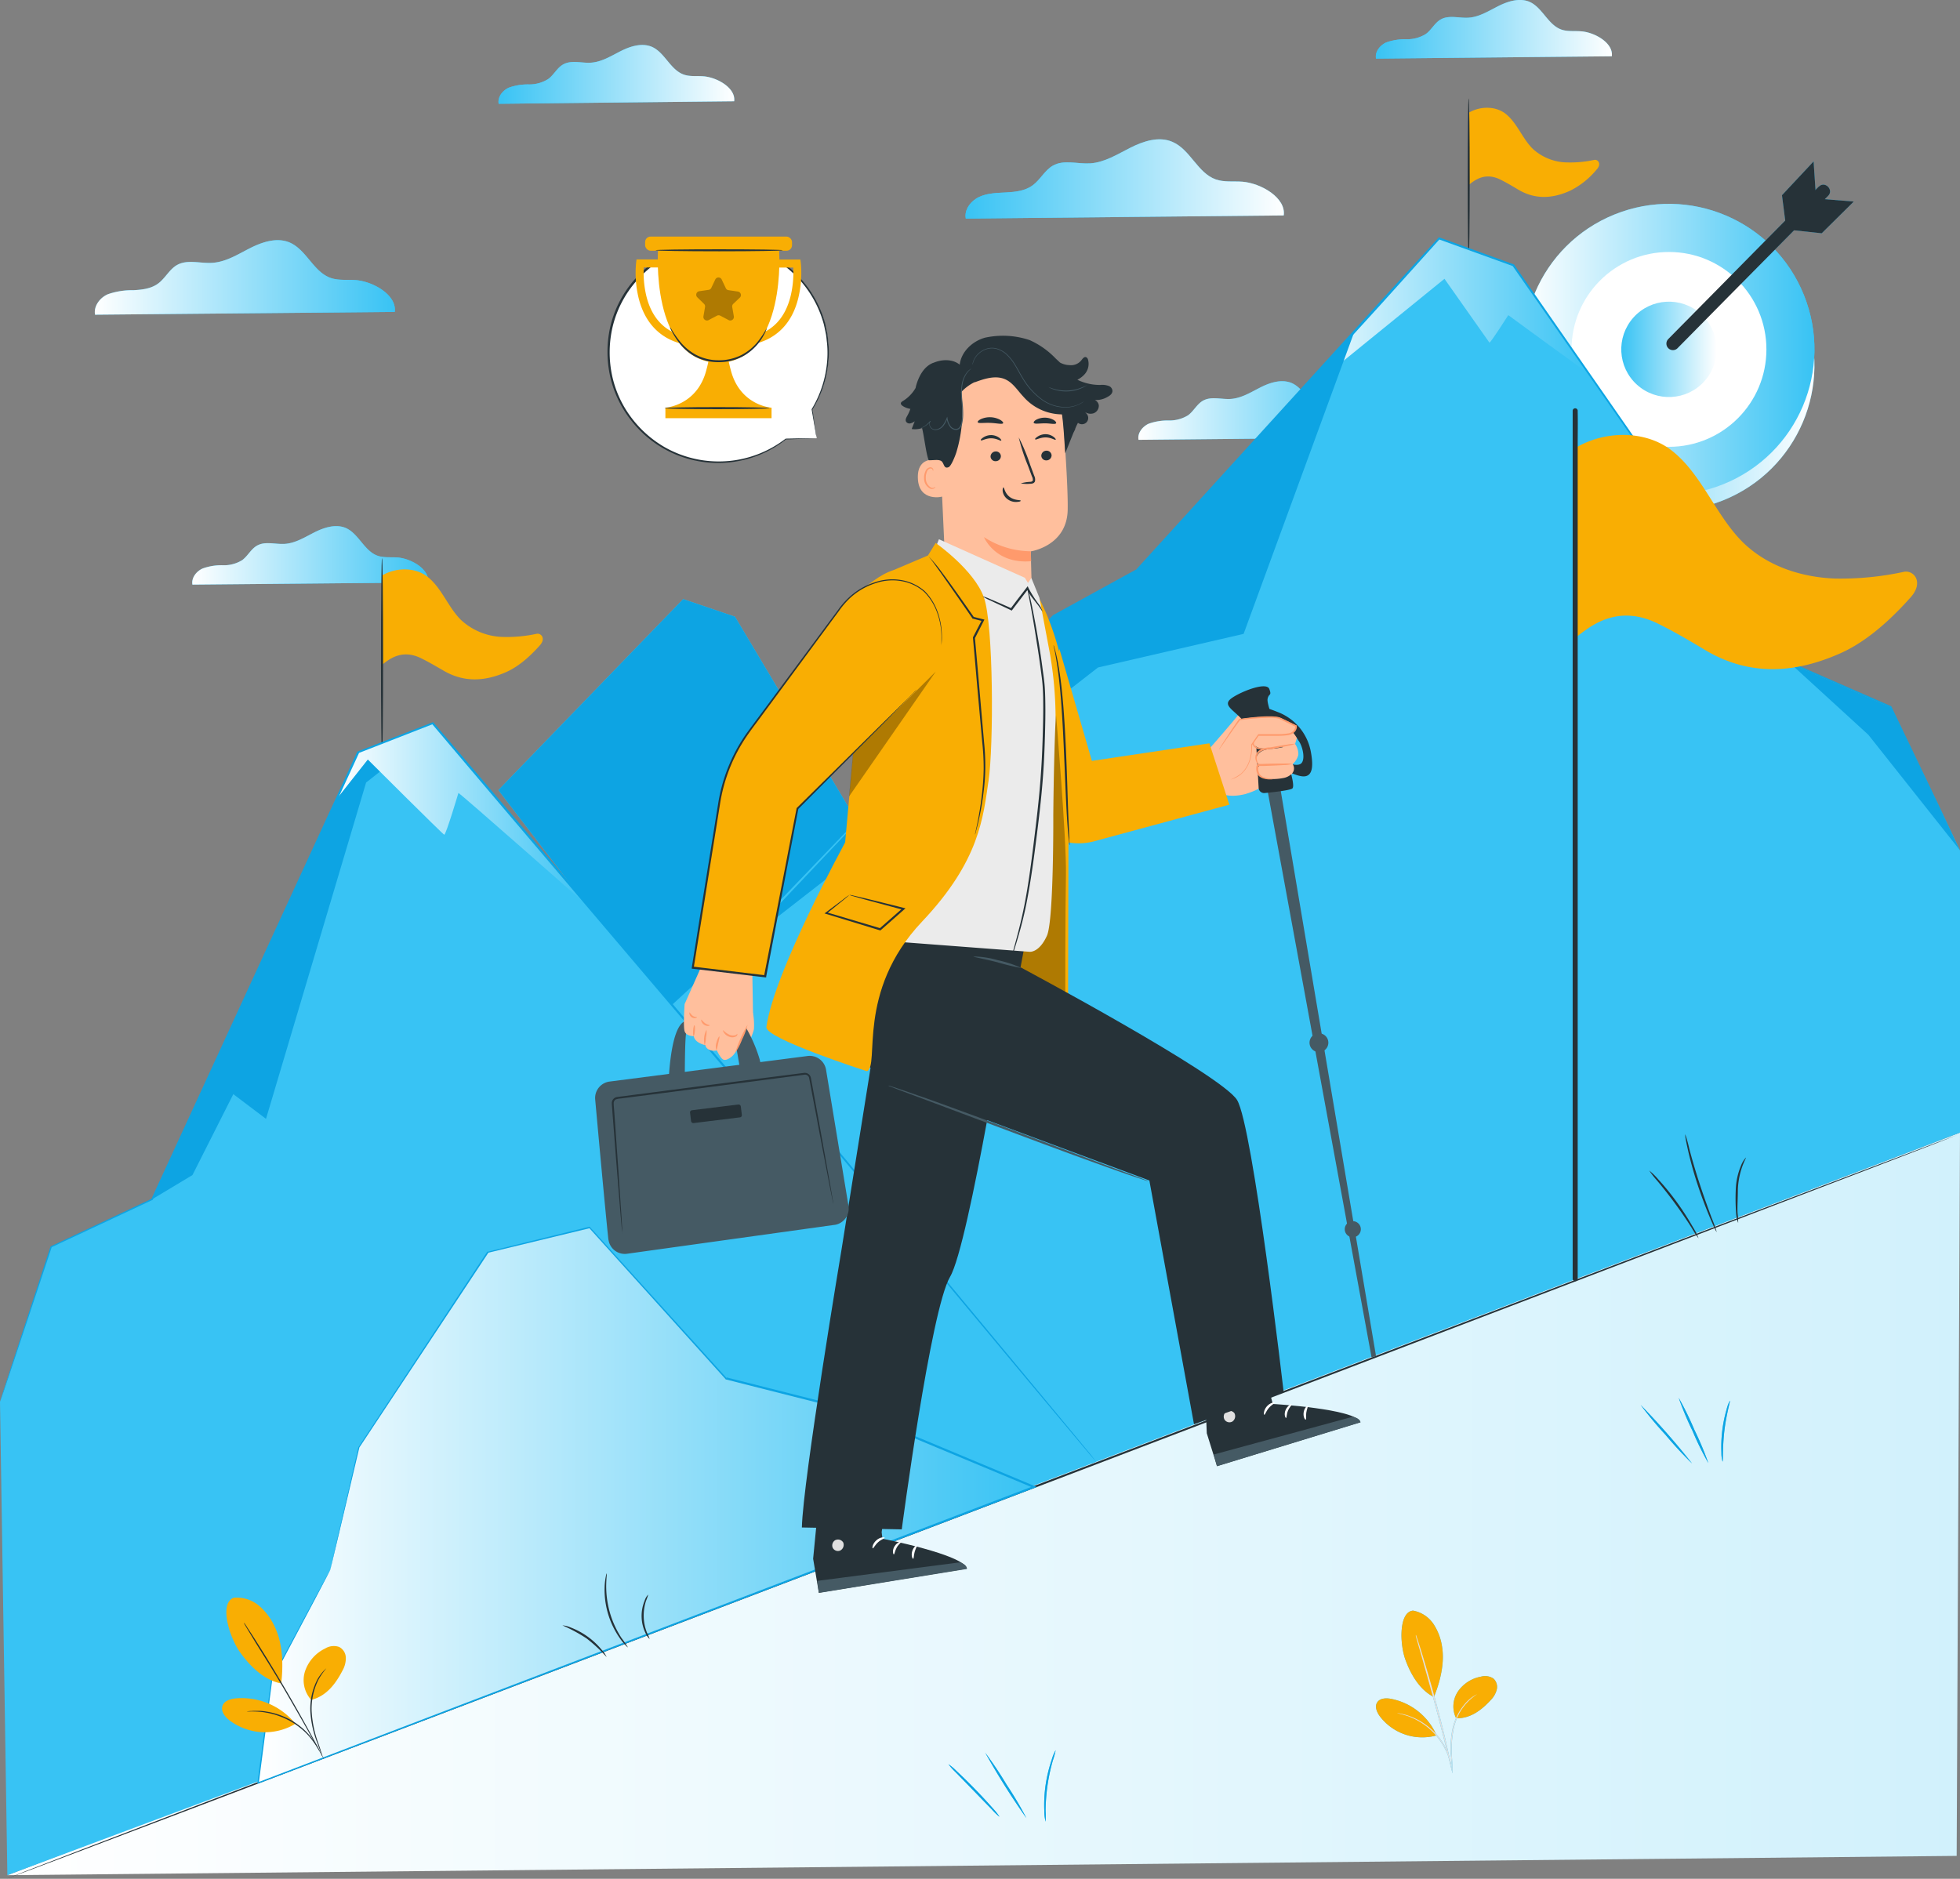 <svg xmlns="http://www.w3.org/2000/svg" xmlns:xlink="http://www.w3.org/1999/xlink" viewBox="0 0 487.41 467.28"><rect x="0" y="0" width="487.41" height="467.28" fill="#808080" stroke="none"/><defs><style>.cls-1{fill:url(#linear-gradient);}.cls-2{fill:#38c3f4;}.cls-3{fill:#f9ae03;}.cls-4{fill:#e0e0e0;}.cls-5{fill:#0da4e3;}.cls-6{fill:url(#linear-gradient-2);}.cls-7{fill:url(#linear-gradient-3);}.cls-8{fill:#fff;}.cls-9{fill:url(#linear-gradient-4);}.cls-10{fill:#263238;}.cls-11{fill:url(#linear-gradient-5);}.cls-12{fill:url(#linear-gradient-6);}.cls-13{fill:url(#linear-gradient-7);}.cls-14{fill:url(#linear-gradient-8);}.cls-15{fill:url(#linear-gradient-9);}.cls-16{fill:url(#linear-gradient-10);}.cls-17{fill:url(#linear-gradient-11);}.cls-18{fill:url(#linear-gradient-12);}.cls-19{fill:url(#linear-gradient-13);}.cls-20{opacity:0.3;isolation:isolate;}.cls-21{fill:#ffbf9d;}.cls-22{fill:#455a64;}.cls-23{fill:#ff9a6c;}.cls-24{fill:#ebebeb;}</style><linearGradient id="linear-gradient" x1="1.83" y1="374.04" x2="487.41" y2="374.04" gradientUnits="userSpaceOnUse"><stop offset="0" stop-color="#fff"></stop><stop offset="1" stop-color="#d1f1fc"></stop></linearGradient><linearGradient id="linear-gradient-2" x1="378.85" y1="90.87" x2="451.21" y2="90.87" gradientTransform="translate(64.22 -148.8) rotate(21.99)" gradientUnits="userSpaceOnUse"><stop offset="0" stop-color="#38c3f4"></stop><stop offset="1" stop-color="#fff"></stop></linearGradient><linearGradient id="linear-gradient-3" x1="378.86" y1="86.88" x2="451.22" y2="86.88" gradientTransform="translate(62.72 -149.09) rotate(21.99)" gradientUnits="userSpaceOnUse"><stop offset="0" stop-color="#fff"></stop><stop offset="1" stop-color="#38c3f4"></stop></linearGradient><linearGradient id="linear-gradient-4" x1="403.17" y1="86.89" x2="426.89" y2="86.89" gradientTransform="translate(202.66 -280.13) rotate(48.12)" xlink:href="#linear-gradient-2"></linearGradient><linearGradient id="linear-gradient-5" x1="240.1" y1="44.51" x2="319.28" y2="44.51" gradientTransform="matrix(1, 0, 0, 1, 0, 0)" xlink:href="#linear-gradient-2"></linearGradient><linearGradient id="linear-gradient-6" x1="23.58" y1="69.01" x2="98.2" y2="69.01" gradientTransform="matrix(1, 0, 0, 1, 0, 0)" xlink:href="#linear-gradient-3"></linearGradient><linearGradient id="linear-gradient-7" x1="123.96" y1="18.48" x2="182.6" y2="18.48" gradientTransform="matrix(1, 0, 0, 1, 0, 0)" xlink:href="#linear-gradient-2"></linearGradient><linearGradient id="linear-gradient-8" x1="47.81" y1="138.13" x2="106.48" y2="138.13" gradientTransform="matrix(1, 0, 0, 1, 0, 0)" xlink:href="#linear-gradient-3"></linearGradient><linearGradient id="linear-gradient-9" x1="342.14" y1="7.29" x2="400.85" y2="7.29" gradientTransform="matrix(1, 0, 0, 1, 0, 0)" xlink:href="#linear-gradient-2"></linearGradient><linearGradient id="linear-gradient-10" x1="283.08" y1="102.11" x2="341.72" y2="102.11" gradientTransform="matrix(1, 0, 0, 1, 0, 0)" xlink:href="#linear-gradient-3"></linearGradient><linearGradient id="linear-gradient-11" x1="319.34" y1="80.58" x2="394.84" y2="80.58" gradientTransform="matrix(1, 0, 0, 1, 0, 0)" xlink:href="#linear-gradient-3"></linearGradient><linearGradient id="linear-gradient-12" x1="83.87" y1="202.58" x2="146.13" y2="202.58" gradientTransform="matrix(1, 0, 0, 1, 0, 0)" xlink:href="#linear-gradient-3"></linearGradient><linearGradient id="linear-gradient-13" x1="64.22" y1="374.3" x2="257.16" y2="374.3" gradientTransform="matrix(1, 0, 0, 1, 0, 0)" xlink:href="#linear-gradient-3"></linearGradient></defs><title>Job &amp;amp; Training Placement_1</title><g id="Layer_2" data-name="Layer 2"><g id="Layer_1-2" data-name="Layer 1"><polygon class="cls-1" points="1.83 466.38 486.58 461.58 487.41 281.69 1.83 466.38"></polygon><g id="freepik--background-complete--inject-110"><path class="cls-2" d="M351.39,400.58a7.82,7.82,0,0,1,5.1,3.35,13.92,13.92,0,0,1,2.15,5.85c.61,4-.53,8.53-2.06,12.28-4.05-2-6.16-6.74-7.07-9.23-1.45-3.94-1.68-11.93,1.88-12.25"></path><path class="cls-2" d="M362.13,427.39a6.67,6.67,0,0,1,.41-6.67A8.89,8.89,0,0,1,368.3,417a3.73,3.73,0,0,1,3.1.49,2.83,2.83,0,0,1,.8,2.77,5.67,5.67,0,0,1-1.51,2.59c-2.35,2.55-5.09,4.59-8.56,4.5"></path><path class="cls-2" d="M361.18,440.45a4.59,4.59,0,0,1-.1-.83c-.05-.59-.12-1.35-.2-2.27a23.63,23.63,0,0,1,.36-7.5,14.22,14.22,0,0,1,3.51-6.6,9.51,9.51,0,0,1,1.78-1.44c.17-.11.35-.21.54-.31s.19-.09.2-.08a13.2,13.2,0,0,0-5.75,8.5,25.32,25.32,0,0,0-.43,7.42c.05,1,.09,1.73.1,2.27A4.7,4.7,0,0,1,361.18,440.45Z"></path><path class="cls-2" d="M352.1,406.58a1.58,1.58,0,0,1,.13.34l.34,1c.28.86.67,2.1,1.15,3.65.94,3.08,2.19,7.36,3.47,12.12s2.32,9.1,3,12.25c.36,1.57.64,2.85.83,3.73.08.42.15.76.2,1a2.23,2.23,0,0,1,0,.36,3.58,3.58,0,0,1-.11-.35c-.06-.26-.15-.59-.25-1-.23-.91-.54-2.17-.92-3.71-.77-3.13-1.85-7.45-3.13-12.21s-2.49-9-3.38-12.14l-1.06-3.68c-.12-.41-.21-.74-.28-1A2,2,0,0,1,352.1,406.58Z"></path><path class="cls-2" d="M357.11,431.3a15.6,15.6,0,0,0-11.2-8.78c-1.23-.23-2.75-.18-3.43.88s-.08,2.46.67,3.48a13.27,13.27,0,0,0,14,4.76"></path><path class="cls-2" d="M347.45,426.06a4.94,4.94,0,0,1,.77.12c.3.05.6.12.9.2s.75.19,1.17.35.9.32,1.38.55a16.56,16.56,0,0,1,1.51.78,17.42,17.42,0,0,1,3.12,2.34,16.45,16.45,0,0,1,2.46,3,14.4,14.4,0,0,1,.82,1.49,12.34,12.34,0,0,1,.58,1.36c.15.39.27.78.38,1.17a7.17,7.17,0,0,1,.21.89,3.51,3.51,0,0,1,.12.78c-.06,0-.24-1.1-.9-2.76a11.36,11.36,0,0,0-.61-1.33,14,14,0,0,0-.83-1.46,17.93,17.93,0,0,0-2.43-3,19.17,19.17,0,0,0-3.05-2.32c-.52-.29-1-.57-1.49-.79s-.93-.4-1.34-.57C348.54,426.3,347.43,426.12,347.45,426.06Z"></path><path class="cls-2" d="M420.8,364a90.74,90.74,0,0,1-6.6-7.12,90.58,90.58,0,0,1-6.21-7.46A182.72,182.72,0,0,1,420.8,364Z"></path><path class="cls-2" d="M424.83,363.89a73.19,73.19,0,0,1-3.93-8,76.39,76.39,0,0,1-3.45-8.25,76.89,76.89,0,0,1,3.92,8A78.18,78.18,0,0,1,424.83,363.89Z"></path><path class="cls-2" d="M430.18,348.38c.16,0-.88,3.32-1.37,7.51s-.29,7.61-.45,7.62a7.65,7.65,0,0,1-.28-2.24,33.13,33.13,0,0,1,.21-5.45,33.6,33.6,0,0,1,1.09-5.33A8.19,8.19,0,0,1,430.18,348.38Z"></path><path class="cls-2" d="M248.57,451.86a13.07,13.07,0,0,1-1.94-1.85c-1.28-1.31-2.81-2.88-4.49-4.62l-4.5-4.62a15.49,15.49,0,0,1-1.79-2,13.6,13.6,0,0,1,2.05,1.73c1.21,1.12,2.85,2.71,4.61,4.52s3.3,3.49,4.39,4.73A14.75,14.75,0,0,1,248.57,451.86Z"></path><path class="cls-2" d="M255.25,452.19A180.47,180.47,0,0,1,245,435.91a94.4,94.4,0,0,1,5.35,8A89.57,89.57,0,0,1,255.25,452.19Z"></path><path class="cls-2" d="M262.52,435.29a18.61,18.61,0,0,1-.7,2.56,46.49,46.49,0,0,0-1.8,12.56,18,18,0,0,1,0,2.65,10.23,10.23,0,0,1-.32-2.65,34.53,34.53,0,0,1,1.82-12.67A10.18,10.18,0,0,1,262.52,435.29Z"></path><circle class="cls-2" cx="415.03" cy="90.87" r="36.17" transform="translate(-3.83 162.02) rotate(-21.99)"></circle><circle class="cls-2" cx="415.04" cy="86.88" r="36.17" transform="translate(-2.34 161.73) rotate(-21.99)"></circle><circle class="cls-2" cx="415.04" cy="86.9" r="24.23"></circle><circle class="cls-2" cx="415.03" cy="86.89" r="11.86" transform="translate(73.28 337.89) rotate(-48.12)"></circle><polygon class="cls-2" points="444.13 56.27 443.14 48.55 451 40.15 451.56 48.48 444.13 56.27"></polygon><polygon class="cls-2" points="460.99 50.13 453.02 49.48 445.03 57.16 453.02 58.02 460.99 50.13"></polygon><path class="cls-2" d="M452.28,46.41,439.6,59.26l-20.13,20.4c-1.55,1.56-3.09,3.13-4.63,4.69a1.62,1.62,0,0,0,2.29,2.29l12.69-12.86L450,53.39q2.31-2.36,4.63-4.69c1.46-1.49-.83-3.78-2.3-2.29Z"></path><path class="cls-2" d="M319.24,53.58c.6-4.39-5.6-8-10.26-8.39-2.23-.17-4.54.17-6.64-.57C297.77,43,296,37.14,291.5,35.26c-3.33-1.41-7.16-.16-10.39,1.47s-6.42,3.67-10,3.9c-3.14.2-6.55-1-9.29.57-2,1.14-3.12,3.49-5,4.88s-4.25,1.65-6.54,1.78-4.65.14-6.74,1.1-3.8,3.15-3.37,5.4Z"></path><path class="cls-2" d="M98.16,77.58c.57-4.15-5.27-7.55-9.67-7.91-2.09-.17-4.27.15-6.25-.54-4.3-1.5-6-7-10.22-8.82-3.13-1.32-6.74-.15-9.78,1.38s-6,3.46-9.45,3.68c-3,.19-6.16-.91-8.75.53-1.92,1.08-2.93,3.3-4.71,4.61s-4,1.55-6.16,1.67a18.25,18.25,0,0,0-6.35,1c-2,.86-3.58,3-3.18,5.09Z"></path><path class="cls-2" d="M182.57,25.19c.45-3.26-4.15-5.93-7.6-6.21-1.65-.14-3.36.12-4.92-.43-3.38-1.18-4.73-5.54-8-6.93-2.46-1-5.3-.12-7.69,1.09s-4.75,2.71-7.42,2.88c-2.33.15-4.85-.71-6.88.43-1.52.84-2.31,2.59-3.71,3.62A8.78,8.78,0,0,1,131.51,21a14,14,0,0,0-5,.81c-1.54.71-2.82,2.34-2.5,4Z"></path><path class="cls-2" d="M106.45,144.86c.45-3.25-4.15-5.93-7.6-6.21-1.65-.13-3.36.12-4.92-.42-3.38-1.18-4.73-5.55-8-6.94-2.46-1-5.3-.11-7.69,1.09s-4.76,2.72-7.43,2.89c-2.32.15-4.84-.72-6.87.42-1.52.84-2.31,2.59-3.71,3.62a8.62,8.62,0,0,1-4.87,1.27,13.74,13.74,0,0,0-5,.82c-1.54.7-2.82,2.34-2.5,4Z"></path><path class="cls-2" d="M400.82,14c.45-3.26-4.15-5.94-7.6-6.21-1.65-.14-3.36.11-4.92-.43-3.38-1.18-4.73-5.54-8-6.93-2.46-1-5.3-.12-7.69,1.08s-4.75,2.72-7.42,2.89c-2.33.15-4.85-.71-6.88.42-1.52.85-2.31,2.59-3.71,3.62a8.77,8.77,0,0,1-4.91,1.32,14,14,0,0,0-5,.81c-1.54.71-2.82,2.34-2.5,4Z"></path><path class="cls-2" d="M341.69,108.82c.45-3.26-4.15-5.93-7.6-6.21-1.65-.13-3.36.12-4.92-.43-3.38-1.17-4.73-5.54-8-6.93-2.47-1-5.31-.12-7.7,1.09s-4.75,2.71-7.42,2.88c-2.33.15-4.85-.71-6.88.43-1.51.84-2.31,2.59-3.7,3.62a8.78,8.78,0,0,1-4.84,1.31,14,14,0,0,0-5,.81c-1.54.71-2.82,2.34-2.5,4Z"></path><polygon class="cls-2" points="123.94 196.51 169.89 149.01 182.77 153.38 227.82 228.97 254.47 242.6 277.27 308.89 207.29 305.27 123.94 196.51"></polygon><path class="cls-3" d="M351.39,400.58a7.82,7.82,0,0,1,5.1,3.35,13.92,13.92,0,0,1,2.15,5.85c.61,4-.53,8.53-2.06,12.28-4.05-2-6.16-6.74-7.07-9.23-1.45-3.94-1.68-11.93,1.88-12.25"></path><path class="cls-3" d="M362.13,427.39a6.67,6.67,0,0,1,.41-6.67A8.89,8.89,0,0,1,368.3,417a3.73,3.73,0,0,1,3.1.49,2.83,2.83,0,0,1,.8,2.77,5.67,5.67,0,0,1-1.51,2.59c-2.35,2.55-5.09,4.59-8.56,4.5"></path><path class="cls-4" d="M361.18,440.45a4.59,4.59,0,0,1-.1-.83c-.05-.59-.12-1.35-.2-2.27a23.63,23.63,0,0,1,.36-7.5,14.22,14.22,0,0,1,3.51-6.6,9.51,9.51,0,0,1,1.78-1.44c.17-.11.35-.21.54-.31s.19-.09.2-.08a13.2,13.2,0,0,0-5.75,8.5,25.32,25.32,0,0,0-.43,7.42c.05,1,.09,1.73.1,2.27A4.7,4.7,0,0,1,361.18,440.45Z"></path><path class="cls-4" d="M352.1,406.58a1.58,1.58,0,0,1,.13.34l.34,1c.28.86.67,2.1,1.15,3.65.94,3.08,2.19,7.36,3.47,12.12s2.32,9.1,3,12.25c.36,1.57.64,2.85.83,3.73.08.42.15.76.2,1a2.23,2.23,0,0,1,0,.36,3.58,3.58,0,0,1-.11-.35c-.06-.26-.15-.59-.25-1-.23-.91-.54-2.17-.92-3.71-.77-3.13-1.85-7.45-3.13-12.21s-2.49-9-3.38-12.14l-1.06-3.68c-.12-.41-.21-.74-.28-1A2,2,0,0,1,352.1,406.58Z"></path><path class="cls-3" d="M357.11,431.3a15.6,15.6,0,0,0-11.2-8.78c-1.23-.23-2.75-.18-3.43.88s-.08,2.46.67,3.48a13.27,13.27,0,0,0,14,4.76"></path><path class="cls-4" d="M347.45,426.06a4.94,4.94,0,0,1,.77.12c.3.05.6.12.9.2s.75.19,1.17.35.9.32,1.38.55a16.56,16.56,0,0,1,1.51.78,17.42,17.42,0,0,1,3.12,2.34,16.45,16.45,0,0,1,2.46,3,14.4,14.4,0,0,1,.82,1.49,12.34,12.34,0,0,1,.58,1.36c.15.39.27.78.38,1.17a7.17,7.17,0,0,1,.21.89,3.51,3.51,0,0,1,.12.78c-.06,0-.24-1.1-.9-2.76a11.36,11.36,0,0,0-.61-1.33,14,14,0,0,0-.83-1.46,17.93,17.93,0,0,0-2.43-3,19.17,19.17,0,0,0-3.05-2.32c-.52-.29-1-.57-1.49-.79s-.93-.4-1.34-.57C348.54,426.3,347.43,426.12,347.45,426.06Z"></path><path class="cls-5" d="M420.8,364a90.74,90.74,0,0,1-6.6-7.12,90.58,90.58,0,0,1-6.21-7.46A182.72,182.72,0,0,1,420.8,364Z"></path><path class="cls-5" d="M424.83,363.89a73.19,73.19,0,0,1-3.93-8,76.39,76.39,0,0,1-3.45-8.25,76.89,76.89,0,0,1,3.92,8A78.18,78.18,0,0,1,424.83,363.89Z"></path><path class="cls-5" d="M430.18,348.38c.16,0-.88,3.32-1.37,7.51s-.29,7.61-.45,7.62a7.65,7.65,0,0,1-.28-2.24,33.13,33.13,0,0,1,.21-5.45,33.6,33.6,0,0,1,1.09-5.33A8.19,8.19,0,0,1,430.18,348.38Z"></path><path class="cls-5" d="M248.57,451.86a13.07,13.07,0,0,1-1.94-1.85c-1.28-1.31-2.81-2.88-4.49-4.62l-4.5-4.62a15.49,15.49,0,0,1-1.79-2,13.6,13.6,0,0,1,2.05,1.73c1.21,1.12,2.85,2.71,4.61,4.52s3.3,3.49,4.39,4.73A14.75,14.75,0,0,1,248.57,451.86Z"></path><path class="cls-5" d="M255.25,452.19A180.47,180.47,0,0,1,245,435.91a94.4,94.4,0,0,1,5.35,8A89.57,89.57,0,0,1,255.25,452.19Z"></path><path class="cls-5" d="M262.52,435.29a18.61,18.61,0,0,1-.7,2.56,46.49,46.49,0,0,0-1.8,12.56,18,18,0,0,1,0,2.65,10.23,10.23,0,0,1-.32-2.65,34.53,34.53,0,0,1,1.82-12.67A10.18,10.18,0,0,1,262.52,435.29Z"></path><circle class="cls-6" cx="415.03" cy="90.87" r="36.17" transform="translate(-3.83 162.02) rotate(-21.99)"></circle><circle class="cls-7" cx="415.04" cy="86.88" r="36.17" transform="translate(-2.34 161.73) rotate(-21.99)"></circle><circle class="cls-8" cx="415.04" cy="86.9" r="24.23"></circle><circle class="cls-9" cx="415.03" cy="86.89" r="11.86" transform="translate(73.28 337.89) rotate(-48.12)"></circle><polygon class="cls-10" points="444.13 56.27 443.14 48.55 451 40.15 451.56 48.48 444.13 56.27"></polygon><polygon class="cls-10" points="460.99 50.13 453.02 49.48 445.03 57.16 453.02 58.02 460.99 50.13"></polygon><path class="cls-10" d="M452.28,46.41,439.6,59.26l-20.13,20.4c-1.55,1.56-3.09,3.13-4.63,4.69a1.62,1.62,0,0,0,2.29,2.29l12.69-12.86L450,53.39q2.31-2.36,4.63-4.69c1.46-1.49-.83-3.78-2.3-2.29Z"></path><path class="cls-11" d="M319.24,53.58c.6-4.39-5.6-8-10.26-8.39-2.23-.17-4.54.17-6.64-.57C297.77,43,296,37.14,291.5,35.26c-3.33-1.41-7.16-.16-10.39,1.47s-6.42,3.67-10,3.9c-3.14.2-6.55-1-9.29.57-2,1.14-3.12,3.49-5,4.88s-4.25,1.65-6.54,1.78-4.65.14-6.74,1.1-3.8,3.15-3.37,5.4Z"></path><path class="cls-12" d="M98.16,77.58c.57-4.15-5.27-7.55-9.67-7.91-2.09-.17-4.27.15-6.25-.54-4.3-1.5-6-7-10.22-8.82-3.13-1.32-6.74-.15-9.78,1.38s-6,3.46-9.45,3.68c-3,.19-6.16-.91-8.75.53-1.92,1.08-2.93,3.3-4.71,4.61s-4,1.55-6.16,1.67a18.25,18.25,0,0,0-6.35,1c-2,.86-3.58,3-3.18,5.09Z"></path><path class="cls-13" d="M182.57,25.19c.45-3.26-4.15-5.93-7.6-6.21-1.65-.14-3.36.12-4.92-.43-3.38-1.18-4.73-5.54-8-6.93-2.46-1-5.3-.12-7.69,1.09s-4.75,2.71-7.42,2.88c-2.33.15-4.85-.71-6.88.43-1.52.84-2.31,2.59-3.71,3.62A8.78,8.78,0,0,1,131.51,21a14,14,0,0,0-5,.81c-1.54.71-2.82,2.34-2.5,4Z"></path><path class="cls-14" d="M106.45,144.86c.45-3.25-4.15-5.93-7.6-6.21-1.65-.13-3.36.12-4.92-.42-3.38-1.18-4.73-5.55-8-6.94-2.46-1-5.3-.11-7.69,1.09s-4.76,2.72-7.43,2.89c-2.32.15-4.84-.72-6.87.42-1.52.84-2.31,2.59-3.71,3.62a8.62,8.62,0,0,1-4.87,1.27,13.74,13.74,0,0,0-5,.82c-1.54.7-2.82,2.34-2.5,4Z"></path><path class="cls-15" d="M400.82,14c.45-3.26-4.15-5.94-7.6-6.21-1.65-.14-3.36.11-4.92-.43-3.38-1.18-4.73-5.54-8-6.93-2.46-1-5.3-.12-7.69,1.08s-4.75,2.72-7.42,2.89c-2.33.15-4.85-.71-6.88.42-1.52.85-2.31,2.59-3.71,3.62a8.77,8.77,0,0,1-4.91,1.32,14,14,0,0,0-5,.81c-1.54.71-2.82,2.34-2.5,4Z"></path><path class="cls-16" d="M341.69,108.82c.45-3.26-4.15-5.93-7.6-6.21-1.65-.13-3.36.12-4.92-.43-3.38-1.17-4.73-5.54-8-6.93-2.47-1-5.31-.12-7.7,1.09s-4.75,2.71-7.42,2.88c-2.33.15-4.85-.71-6.88.43-1.51.84-2.31,2.59-3.7,3.62a8.78,8.78,0,0,1-4.84,1.31,14,14,0,0,0-5,.81c-1.54.71-2.82,2.34-2.5,4Z"></path><polygon class="cls-5" points="123.94 196.51 169.89 149.01 182.77 153.38 227.82 228.97 254.47 242.6 277.27 308.89 207.29 305.27 123.94 196.51"></polygon></g><g id="freepik--Floor--inject-110"><path class="cls-10" d="M486.58,282.34c.05.13-108.49,41.65-242.4,92.71S1.62,467.42,1.56,467.28,110,425.64,244,374.58,486.53,282.2,486.58,282.34Z"></path></g><g id="freepik--Moutains--inject-110"><path class="cls-3" d="M396.45,39.77a28.06,28.06,0,0,1-6.59.63A12.92,12.92,0,0,1,381.15,37c-2.58-2.56-3.91-6.48-6.74-8.7-2.53-2-6.45-1.9-9.18-.25V46c1.38-1.08,3.94-3.27,7.85-1.35,1.54.76,2.93,1.59,4.42,2.48,4.18,2.51,8.48,2.31,12.88.34a20.21,20.21,0,0,0,6.7-5.34C398.36,40.73,397.35,39.58,396.45,39.77Z"></path><path class="cls-10" d="M365.23,24.45c.14,0,.26,9,.26,20.05s-.12,20-.26,20-.26-9-.26-20S365.08,24.45,365.23,24.45Z"></path><polygon class="cls-2" points="470.34 175.99 445.18 164.97 376.36 66.11 357.89 59.44 282.85 141.78 262.01 153.19 183.72 234.63 163.51 253.24 271.48 363.98 487.41 281.69 487.41 211.5 470.34 175.99"></polygon><path class="cls-17" d="M376.36,66.11l-18.47-6.68-38.55,42.3,39.87-32.39L370.4,85.23c.4-.13,4.68-6.85,4.68-6.85s20,14.68,19.76,14.28S376.36,66.11,376.36,66.11Z"></path><polygon class="cls-5" points="184.07 235.28 273.05 166.01 309.26 157.65 336.75 82.63 282.85 141.78 262.01 153.19 184.07 235.28"></polygon><polygon class="cls-5" points="445.18 164.97 464.62 182.75 487.41 211.5 470.34 175.99 445.18 164.97"></polygon><path class="cls-5" d="M184.07,235.28l.35-.39,1.06-1.14,4.16-4.43,15.81-16.74L261.85,153h0l20.84-11.45h-.06l60.08-66q7.56-8.31,15-16.41l.11-.13.17.06,18.47,6.69h.07l0,.06,68.76,98.91-.08-.06,25.14,11h0v.05L482,200c1.32,2.8,2.34,4.95,3,6.41.33.72.59,1.27.77,1.64l.25.57s-.11-.18-.29-.55l-.8-1.63-3.11-6.38-11.72-24.22.07.07-25.17-11H445c-18-25.89-42-60.19-68.88-98.81l.12.09-18.47-6.68.28-.07L343.13,76,283,141.94h0l-20.9,11.44.06,0-56.49,59.42-15.9,16.66-4.21,4.38-1.08,1.12Z"></path><path class="cls-3" d="M133.46,157.63a34.72,34.72,0,0,1-8.13.79,15.93,15.93,0,0,1-10.72-4.26c-3.18-3.15-4.81-8-8.3-10.71-3.12-2.46-7.94-2.33-11.31-.31v22.21c1.71-1.34,4.86-4,9.67-1.66,1.9.93,3.62,1.95,5.45,3,5.14,3.09,10.44,2.84,15.85.42,2-.9,4.81-2.7,8.26-6.58C135.8,158.81,134.57,157.42,133.46,157.63Z"></path><path class="cls-10" d="M95,138.77c.15,0,.27,11,.27,24.69s-.12,24.68-.27,24.68-.26-11-.26-24.68S94.86,138.77,95,138.77Z"></path><polygon class="cls-2" points="203.46 280.5 182.63 268.26 107.58 179.88 89.11 187.06 37.86 298.26 12.71 310.07 0 348.63 1.83 466.38 72.24 440.06 272.6 363.55 203.46 280.5"></polygon><polygon class="cls-5" points="37.86 298.26 47.86 292.25 58.02 272.13 66.15 278.27 91.04 194.63 108.51 180.84 107.58 179.88 89.11 187.06 37.86 298.26"></polygon><path class="cls-18" d="M89.11,187.05l18.47-7.17,38.55,45.4S114.36,197.22,114,197.22c0,0-3.13,10.52-3.53,10.38s-19-18.7-19-18.7l-7.55,9.57Z"></path><path class="cls-5" d="M272.6,363.58s-.45-.5-1.29-1.49l-3.71-4.41c-3.25-3.87-8-9.55-14.06-16.79l-50.25-60.25.06.05-20.84-12.22h0c-18.94-22.28-40.34-47.48-62.92-74.06L107.39,180l.29.08L89.2,187.29l.14-.14C69.43,230.31,51.69,268.84,38,298.34v.06H38l-25.2,11.81.08-.09-9.43,28.4c-1.1,3.28-1.95,5.81-2.52,7.53L.24,348c-.15.44-.24.65-.24.65s.06-.22.2-.66.35-1.09.62-2l2.45-7.55c2.16-6.61,5.31-16.25,9.3-28.44V310h0l25.14-11.85-.08.09,51.2-111.27v-.09H89l18.47-7.18.24-.09.12.14L120,194l62.87,74.1h-.06l20.83,12.25h0l50.11,60.33,14,16.88,3.66,4.44Z"></path></g><g id="freepik--Rock--inject-110"><polygon class="cls-19" points="82.13 390.45 89.26 359.9 121.32 311.4 146.66 305.2 180.61 342.82 210.84 350.46 257.16 369.8 64.22 443.39 67.59 417.79 82.13 390.45"></polygon><path class="cls-5" d="M82.13,390.44s-.31.62-.93,1.82l-2.78,5.32L67.69,417.84h0c-.94,7.27-2.06,15.89-3.33,25.61l-.22-.17,185.58-70.9,7.32-2.79v.48l-46.32-19.33h0l-30.22-7.66h-.07V343L146.5,305.39l.21.06-25.34,6.13.12-.08L89.37,360h0L84,382.68c-.62,2.56-1.08,4.51-1.4,5.83s-.49,2-.49,2,.13-.67.43-2,.75-3.28,1.33-5.86c1.2-5.16,3-12.8,5.25-22.72h0l32-48.54v-.06h.08l25.33-6.22h.12l.09.09,34,37.6-.06-.22,30.23,7.64h0l46.34,19.36.6.25-.61.24-7.33,2.79L64.28,443.58l-.26.1v-.27c1.29-9.72,2.44-18.34,3.41-25.6v-.05l10.82-20.23c1.25-2.3,2.2-4.06,2.84-5.26S82.13,390.44,82.13,390.44Z"></path></g><g id="freepik--Plants--inject-110"><path class="cls-10" d="M410.13,291.13a16.49,16.49,0,0,1,2.2,2.14A64,64,0,0,1,417,299a67.62,67.62,0,0,1,4,6.21A15,15,0,0,1,422.4,308a21.7,21.7,0,0,1-1.68-2.56c-1-1.59-2.45-3.77-4.15-6.09s-3.34-4.35-4.55-5.79A21.94,21.94,0,0,1,410.13,291.13Z"></path><path class="cls-10" d="M419.09,282.1a35.12,35.12,0,0,1,1,3.61c.59,2.24,1.46,5.31,2.56,8.67s2.2,6.36,3,8.52a32.48,32.48,0,0,1,1.27,3.54,3.36,3.36,0,0,1-.49-.89c-.28-.58-.66-1.44-1.12-2.51-.91-2.14-2.07-5.13-3.18-8.5s-1.92-6.48-2.42-8.74c-.25-1.14-.44-2.06-.54-2.7A3.69,3.69,0,0,1,419.09,282.1Z"></path><path class="cls-10" d="M434.19,287.89c.07,0-.42.84-.93,2.25a19.19,19.19,0,0,0-1.09,5.7c0,2.29-.16,4.4-.07,5.88a20,20,0,0,1,.15,2.44,8.24,8.24,0,0,1-.52-2.41,51,51,0,0,1-.08-5.93,16.66,16.66,0,0,1,1.27-5.82A6.08,6.08,0,0,1,434.19,287.89Z"></path><path class="cls-10" d="M150.86,412.14a38.22,38.22,0,0,0-5-4.65,39.87,39.87,0,0,0-6-3.24,6,6,0,0,1,2,.5,18.68,18.68,0,0,1,4.31,2.32,18.25,18.25,0,0,1,3.55,3.36A6.06,6.06,0,0,1,150.86,412.14Z"></path><path class="cls-10" d="M150.87,391.32c.09,0-.09,1.11-.12,2.89a24,24,0,0,0,.91,6.85,23.41,23.41,0,0,0,2.87,6.29,28,28,0,0,1,1.63,2.39,2.43,2.43,0,0,1-.58-.53,13.55,13.55,0,0,1-1.36-1.65,21,21,0,0,1-3.84-13.37,16.85,16.85,0,0,1,.28-2.12A2.47,2.47,0,0,1,150.87,391.32Z"></path><path class="cls-10" d="M161.2,396.58a12.62,12.62,0,0,1-.56,1.6,12.1,12.1,0,0,0-.56,4,11.34,11.34,0,0,0,.82,3.91,11.75,11.75,0,0,1,.66,1.56,4.1,4.1,0,0,1-1-1.41,9.73,9.73,0,0,1-1-4,9.86,9.86,0,0,1,.74-4.11A3.79,3.79,0,0,1,161.2,396.58Z"></path><path class="cls-3" d="M58.11,397.38a8.62,8.62,0,0,1,6.41,2.07,15.33,15.33,0,0,1,4,5.59c1.83,4.07,1.94,9.21,1.41,13.65-4.88-.91-8.52-5.36-10.22-7.74-2.69-3.76-5.27-12.19-1.59-13.57"></path><path class="cls-3" d="M77.39,422.78a7.31,7.31,0,0,1-1.51-7.2,9.73,9.73,0,0,1,5-5.59,4.1,4.1,0,0,1,3.43-.39A3.09,3.09,0,0,1,86,412.31a6.27,6.27,0,0,1-.84,3.2c-1.75,3.39-4.07,6.36-7.78,7.28"></path><path class="cls-10" d="M80.19,436.93a4.9,4.9,0,0,1-.35-.85L79,433.73a25.39,25.39,0,0,1-1.82-8.07,15.78,15.78,0,0,1,1.8-8.05,11.44,11.44,0,0,1,1.47-2c.19-.22.37-.37.48-.48s.18-.16.19-.15a17.19,17.19,0,0,0-1.94,2.79,16.26,16.26,0,0,0-1.68,7.93,27.69,27.69,0,0,0,1.71,8c.34,1,.6,1.82.77,2.39A5.25,5.25,0,0,1,80.19,436.93Z"></path><path class="cls-10" d="M60.69,403.58a3.33,3.33,0,0,1,.24.32c.16.25.38.56.64,1,.55.83,1.33,2,2.29,3.54,1.91,3,4.49,7.18,7.23,11.87s5.14,9,6.82,12.12c.85,1.56,1.52,2.84,2,3.72l.51,1a2,2,0,0,1,.16.37,1.85,1.85,0,0,1-.21-.33l-.57-1c-.51-.9-1.2-2.15-2.06-3.67-1.73-3.11-4.15-7.38-6.89-12.07s-5.37-8.82-7.23-11.82L61.42,405l-.59-1A1.32,1.32,0,0,1,60.69,403.58Z"></path><path class="cls-3" d="M73.2,428.4a17.19,17.19,0,0,0-14.51-6c-1.38.12-3,.61-3.39,1.94s.64,2.64,1.73,3.5a14.66,14.66,0,0,0,16.24,1"></path><path class="cls-10" d="M61.4,425.66a4.81,4.81,0,0,1,.85-.1c.33,0,.67-.05,1-.05s.89,0,1.34,0a14.77,14.77,0,0,1,1.63.18,16.69,16.69,0,0,1,1.84.38,19.11,19.11,0,0,1,4,1.57,18.87,18.87,0,0,1,3.5,2.5,18.66,18.66,0,0,1,2.33,2.62c.31.4.52.8.74,1.13s.34.59.49.89a4.63,4.63,0,0,1,.35.79c-.06,0-.58-1.09-1.77-2.67a14.66,14.66,0,0,0-1-1.24,17.86,17.86,0,0,0-1.31-1.3,19.33,19.33,0,0,0-3.45-2.43A20.48,20.48,0,0,0,68,426.35c-.63-.16-1.23-.31-1.81-.4a14.43,14.43,0,0,0-1.59-.21C62.63,425.58,61.4,425.73,61.4,425.66Z"></path></g><g id="freepik--Flag--inject-110"><path class="cls-3" d="M473.51,142.21a74.34,74.34,0,0,1-17.28,1.68c-8.24-.34-16.66-3-22.8-9-6.77-6.7-10.25-17-17.66-22.8-6.64-5.22-16.9-5-24-.66v47.2c3.62-2.83,10.33-8.56,20.55-3.52,4.05,2,7.7,4.15,11.6,6.49,10.93,6.57,22.2,6,33.72.89,4.3-1.91,10.22-5.73,17.56-14C478.49,144.73,475.87,141.76,473.51,142.21Z"></path><path class="cls-10" d="M392.34,318.08V110.81c0-2.78.06-5.57,0-8.36v-.35a.63.63,0,0,0-1.25,0v216a.63.63,0,0,0,.7.55A.64.64,0,0,0,392.34,318.08Z"></path></g><g id="freepik--speech-bubble--inject-110"><path class="cls-8" d="M203.11,109,202,101.91a27.4,27.4,0,1,0-6.55,7.3h0Z"></path><path class="cls-10" d="M203.11,109h-.48l-1.46.07-5.75.23a.1.1,0,0,1-.11-.08v0a.08.08,0,0,1,0-.07h0l.15.14a27,27,0,0,1-12.06,5.42,27.35,27.35,0,0,1-26.47-10.19,27.07,27.07,0,0,1-5.15-10.7,28.34,28.34,0,0,1,0-12.63,27,27,0,0,1,6.1-11.74A28.5,28.5,0,0,1,163,64.88c1-.6,1.9-1.21,2.88-1.73l1.51-.71.75-.35.78-.28a28.1,28.1,0,0,1,12.65-1.61,27.15,27.15,0,0,1,11.34,3.89A28.15,28.15,0,0,1,201,71.61a27.67,27.67,0,0,1,4.25,9c.16.77.32,1.53.47,2.28s.18,1.49.27,2.22a25,25,0,0,1,.06,4.24,27.22,27.22,0,0,1-4,12.54v-.07c.34,2.29.6,4.07.78,5.3.08.58.15,1,.19,1.36s.06.45.06.45a1.75,1.75,0,0,0-.1-.48,13.34,13.34,0,0,1-.24-1.38c-.21-1.21-.51-3-.9-5.22v-.07a27.28,27.28,0,0,0,3.89-12.45,24.47,24.47,0,0,0-.09-4.19c-.09-.71-.13-1.45-.28-2.19s-.31-1.48-.48-2.24a27.15,27.15,0,0,0-12.17-16.2,26.49,26.49,0,0,0-11.14-3.79,27.63,27.63,0,0,0-12.42,1.59l-.76.27-.74.35-1.48.7c-1,.51-1.89,1.11-2.83,1.7a28.7,28.7,0,0,0-5,4.46,26.71,26.71,0,0,0-6,11.52,27.86,27.86,0,0,0-.06,12.39,26.63,26.63,0,0,0,5,10.53,27.67,27.67,0,0,0,8.16,7.07,27.22,27.22,0,0,0,29.89-2.17.14.14,0,0,1,.15,0,.1.1,0,0,1,0,.13h0l-.08-.17,5.68-.11h1.49Z"></path><path class="cls-3" d="M193.69,61.58h-30c-.1.26-2.1,28.14,15,28.67C195.81,89.71,193.81,61.83,193.69,61.58Z"></path><rect class="cls-3" x="160.43" y="58.84" width="36.53" height="3.52" rx="1.36"></rect><path class="cls-3" d="M169.32,85.45C163.91,84,160.26,80.09,158.78,74a26.58,26.58,0,0,1-.6-8.62l.11-.86H166v2h-5.91a25.28,25.28,0,0,0,.64,7.1c1.32,5.34,4.39,8.68,9.11,9.92Z"></path><path class="cls-3" d="M188,85.45l-.5-1.9c4.75-1.24,7.82-4.6,9.13-10a24.94,24.94,0,0,0,.63-7h-5.91v-2h7.69l.11.86a26.31,26.31,0,0,1-.61,8.62C197.1,80.09,193.45,84,188,85.45Z"></path><path class="cls-3" d="M181.69,91.89a29,29,0,0,1-1-6h-4a29,29,0,0,1-1,6c-2.23,9-10.22,9.51-10.22,9.51V104h26.4V101.4S183.92,100.91,181.69,91.89Z"></path><path class="cls-10" d="M194.69,62.24c0,.14-7.1.26-15.84.26S163,62.38,163,62.24,170.1,62,178.85,62,194.69,62.1,194.69,62.24Z"></path><path class="cls-10" d="M190.69,81.58a5.67,5.67,0,0,1-.43,1.15,14.47,14.47,0,0,1-1.81,2.83,12.71,12.71,0,0,1-3.89,3.14,12.53,12.53,0,0,1-5.95,1.37,12.13,12.13,0,0,1-5.92-1.49,12.45,12.45,0,0,1-3.76-3.28,18.1,18.1,0,0,1-1.82-2.82,4.48,4.48,0,0,1-.49-1.12c.09-.06.82,1.55,2.59,3.71a13.28,13.28,0,0,0,3.71,3.09,12,12,0,0,0,5.69,1.44,12.38,12.38,0,0,0,5.73-1.28,12.8,12.8,0,0,0,3.82-3A23.84,23.84,0,0,0,190.69,81.58Z"></path><path class="cls-20" d="M179.5,69.58l1,2.11a.84.84,0,0,0,.67.48l2.33.34a.9.9,0,0,1,.75,1,.87.87,0,0,1-.26.5l-1.65,1.57a.88.88,0,0,0-.25.78l.4,2.32a.89.89,0,0,1-1.29.93l-2.08-1.1a.91.91,0,0,0-.82,0l-2.08,1.1a.89.89,0,0,1-1.2-.37.9.9,0,0,1-.09-.56l.4-2.32a.88.88,0,0,0-.25-.78l-1.69-1.65a.89.89,0,0,1,.49-1.5l2.33-.34a.84.84,0,0,0,.67-.48l1-2.11a.88.88,0,0,1,1.17-.41A.9.9,0,0,1,179.5,69.58Z"></path><path class="cls-10" d="M191.4,101.51c0,.14-5.85.26-13.06.26s-13.06-.12-13.06-.26,5.84-.26,13.06-.26S191.4,101.36,191.4,101.51Z"></path></g><g id="freepik--Character--inject-110"><path class="cls-21" d="M316.58,193.83c.32,0,4-.37,4.76-1.41a2.58,2.58,0,0,0,.08-2.4,4.19,4.19,0,0,0,1.45-2.33,4.44,4.44,0,0,0-.81-2.66l.36-1.19a2.43,2.43,0,0,0-.32-2.52,4.43,4.43,0,0,1-1.65-2.16c-.36-1.3-4.42-1.84-6.39-2.23s-4.61-1-6.63,1.5c-2.71,3.29-7.29,8.48-7.29,8.48L304,197.45s1.73,1,5.58.07A19.49,19.49,0,0,0,316.58,193.83Z"></path><polygon class="cls-22" points="314.32 191.78 341.08 337.6 342.18 337.23 317.25 189.31 314.32 191.78"></polygon><path class="cls-10" d="M312.44,186.1s-1.94-5.6-4.17-7.79-4.23-3.16-1.81-4.79,8.51-4,9.19-2.16-.17,1-.43,2.49,2.54,8,3.35,10.6,3.88,11,2.77,11.68c-.79.47-4.72.9-6.87,1.11A1.37,1.37,0,0,1,313,196V196Z"></path><path class="cls-10" d="M326,187.09a13.13,13.13,0,0,0-7.88-9.85c-5-2-4.32-1.21-4.32-1.21l-.56,2.11c6.43-.28,9,5.08,9.78,6.22,1,1.43,1.7,4.86.38,5.64s-4.26-.76-4.26-.76l-1.67,1.24s4.62,2.63,6.71,2.62S326.69,190.91,326,187.09Z"></path><path class="cls-22" d="M330.33,259.25a2.34,2.34,0,1,1-2.42-2.26A2.34,2.34,0,0,1,330.33,259.25Z"></path><path class="cls-22" d="M338.41,305.77a2,2,0,1,1,0-.1Z"></path><path class="cls-21" d="M321,185.24a17.13,17.13,0,0,1-4.05.93c-.64.07-1.28.1-1.92.23a4,4,0,0,0-1.76.75,2.26,2.26,0,0,0-.88,1.65,1.56,1.56,0,0,0,1,1.51,1.46,1.46,0,0,0-.72,1.71,2.22,2.22,0,0,0,1.37,1.4,5.26,5.26,0,0,0,2,.33,13.11,13.11,0,0,0,3-.23,3.93,3.93,0,0,0,2.28-1.17,1.84,1.84,0,0,0,.08-2.37,2.77,2.77,0,0,0,1-1.76"></path><path class="cls-21" d="M312.74,185.9a1.9,1.9,0,0,1-1.15-1.87c.11-.9,1-1.49,1.85-1.82a19.2,19.2,0,0,1,6.39-.91l1.05.63a5.11,5.11,0,0,1,.5,1.35,1.6,1.6,0,0,1-.33,1.35,2.46,2.46,0,0,1-1.22.6,18.18,18.18,0,0,1-4.12.91A7.09,7.09,0,0,1,312.74,185.9Z"></path><path class="cls-23" d="M321.42,190a11.47,11.47,0,0,0-2.19-.09c-1.35,0-3.22,0-5.28.09h-1a.61.61,0,0,0-.26.15,1,1,0,0,0-.24.42,3.3,3.3,0,0,0,.08,1.5,1.89,1.89,0,0,0,.78,1.13,2.81,2.81,0,0,0,1.06.47,5.52,5.52,0,0,0,1.62.18c.39,0,.6-.05.59-.08a9.13,9.13,0,0,1-2.11-.41A2,2,0,0,1,313,192a2.72,2.72,0,0,1-.06-1.27.39.39,0,0,1,.11-.22c.07-.05,0,0,.2,0H314c2.06-.06,3.92-.15,5.27-.23A9.47,9.47,0,0,0,321.42,190Z"></path><path class="cls-23" d="M322.06,185a8.05,8.05,0,0,0-1.83.17c-1.12.16-2.68.42-4.4.72h-.14a5.14,5.14,0,0,0-2.51.72,2.15,2.15,0,0,0-1,1.9,2.55,2.55,0,0,0,.49,1.36c.2.27.35.39.37.37a1.82,1.82,0,0,0-.21-.46,2.66,2.66,0,0,1-.32-1.27,1.85,1.85,0,0,1,.9-1.55,4.84,4.84,0,0,1,2.29-.61h.22c1.71-.31,3.26-.62,4.37-.86A7.27,7.27,0,0,0,322.06,185Z"></path><path class="cls-23" d="M322.1,181.32a15.38,15.38,0,0,0-2.57,1h-7.08l-.06.07a4.42,4.42,0,0,0-.8,1.29,2.16,2.16,0,0,0-.07,1.44,1.56,1.56,0,0,0,.89,1,2.93,2.93,0,0,0,1,.24,5.31,5.31,0,0,0,1.49-.06c.34-.06.53-.12.52-.15a14.08,14.08,0,0,1-2-.09c-.57-.08-1.39-.28-1.59-1a2.59,2.59,0,0,1,.82-2.28l-.16.07h1.41c2.18,0,4.16-.06,5.64-.12h.15A14.59,14.59,0,0,0,322.1,181.32Z"></path><path class="cls-21" d="M303.18,186.39s4.94-7.39,5.18-7.51,8.15-1.14,10-.34,4,1.94,4,1.94.27,2-2.88,2.18-6.42.07-6.42.07l-1.72,2.52s.7,6.74-5.27,8.64"></path><path class="cls-23" d="M306,193.89a5.43,5.43,0,0,0,.75-.24,4,4,0,0,0,.86-.4,6.35,6.35,0,0,0,1-.67,7.25,7.25,0,0,0,2-2.82,10.24,10.24,0,0,0,.72-4.48v.12l1.74-2.51L313,183h4.82a16.16,16.16,0,0,0,2.6-.18,3.2,3.2,0,0,0,1.28-.56,2,2,0,0,0,.78-1.23,1.46,1.46,0,0,0,0-.51v-.11h-.11l-2.19-1.06-1.07-.52a8.14,8.14,0,0,0-1.09-.47,10.51,10.51,0,0,0-2.31-.2c-.75,0-1.47,0-2.18.07-1.42.1-2.75.24-4,.4l-.93.14h-.37l-.13.12c-.11.14-.19.24-.28.37l-.95,1.38c-1.2,1.76-2.14,3.21-2.79,4.21l-.73,1.16a2.91,2.91,0,0,0-.23.42,2.2,2.2,0,0,0,.3-.37l.8-1.12,2.89-4.13,1-1.36.26-.33h0V179c.05.1.05.07.05.07h.27l.91-.13c1.24-.15,2.58-.27,4-.35.71,0,1.43-.07,2.16-.07a10.69,10.69,0,0,1,2.19.2,9,9,0,0,1,1,.46l1.06.52,2.17,1.05-.11-.16a1.15,1.15,0,0,1,0,.37,2,2,0,0,1-1.74,1.45,15.18,15.18,0,0,1-2.52.18h-4.9l-.06.08c-.59.88-1.17,1.72-1.71,2.53v.12a10,10,0,0,1-.64,4.33,7.27,7.27,0,0,1-1.9,2.77A12.15,12.15,0,0,1,306,193.89Z"></path><path class="cls-3" d="M300.75,184.87l-29.22,4.37-8.07-27.83-9.77,41.64,6,4.08a15.23,15.23,0,0,0,12.8,2l33.23-9Z"></path><path class="cls-3" d="M252.69,145.48l2.8.13,1.58.65a64.9,64.9,0,0,1,8.22,28.66l.47,10.78-.16,67.9-23-3.18-2.91-19.72Z"></path><path class="cls-20" d="M264.91,248.76s0-22.63.17-31.22-2.46-39.68-2.46-39.68-9.67,63.33-9.33,63.43S264.91,248.76,264.91,248.76Z"></path><path class="cls-10" d="M262,160.44a3.06,3.06,0,0,1,.17.48c.1.38.23.84.38,1.4.3,1.24.67,3,1,5.28.68,4.48,1.14,10.73,1.47,17.63s.47,13.14.65,17.66c.1,2.2.18,4,.24,5.35,0,.58.05,1.06.07,1.45a2.17,2.17,0,0,1,0,.51,1.65,1.65,0,0,1-.1-.5c0-.39-.1-.87-.16-1.45-.13-1.26-.27-3.08-.41-5.34-.27-4.52-.49-10.77-.8-17.66s-.73-13.12-1.31-17.6c-.28-2.24-.59-4-.82-5.28l-.3-1.43A1.69,1.69,0,0,1,262,160.44Z"></path><path class="cls-10" d="M220.85,368.58l-1.6,12.51.2,1.61s20.2,3.95,21,7.43l-36.82,6-1.42-8.45,2-20.61Z"></path><path class="cls-4" d="M207.81,383a1.53,1.53,0,0,0-.76,1.88,1.44,1.44,0,0,0,1.86.77,1.59,1.59,0,0,0,.79-2,1.51,1.51,0,0,0-2-.58"></path><path class="cls-22" d="M203.62,396.18l-.38-3,35.45-4.6s1.76.45,1.76,1.63Z"></path><path class="cls-8" d="M220,382.45c0,.18-.86.41-1.65,1.13s-1.14,1.56-1.32,1.51-.08-1.12.9-2S220,382.28,220,382.45Z"></path><path class="cls-8" d="M224.14,383.42c.07.17-.66.6-1.14,1.46s-.54,1.69-.72,1.71-.46-1,.17-2S224.11,383.25,224.14,383.42Z"></path><path class="cls-8" d="M227.09,387.68c-.16.07-.56-.79-.25-1.85s1.07-1.59,1.17-1.45-.33.75-.56,1.62S227.26,387.64,227.09,387.68Z"></path><path class="cls-10" d="M316,335l.1,12.61.42,1.57s20.55,1.19,21.8,4.53l-35.67,10.92-2.55-8.17-.82-20.69Z"></path><path class="cls-4" d="M305,351.05a1.54,1.54,0,0,0-.5,2,1.45,1.45,0,0,0,1.95.51,1.61,1.61,0,0,0,.52-2.09,1.54,1.54,0,0,0-2.09-.3"></path><path class="cls-22" d="M302.62,364.67l-.78-2.92,34.49-9.37s1.8.2,2,1.37Z"></path><path class="cls-8" d="M317,348.86c0,.18-.8.52-1.49,1.34s-.92,1.7-1.1,1.68-.23-1.11.62-2.09S317,348.69,317,348.86Z"></path><path class="cls-8" d="M321.23,349.26c.09.16-.57.69-.94,1.6s-.3,1.75-.47,1.8-.59-.91-.11-2S321.18,349.1,321.23,349.26Z"></path><path class="cls-8" d="M324.69,353.09c-.15.08-.66-.71-.5-1.8s.85-1.72,1-1.6-.23.79-.35,1.69S324.89,353,324.69,353.09Z"></path><path class="cls-21" d="M235.29,145.49l-1.72-37.6c-.74-9.34,4.09-17.55,13.45-18h.86a16.76,16.76,0,0,1,16.58,15.53c.59,8.1,1.14,17,1.05,21.4-.18,9-9.18,10.31-9.18,10.31s.13,5.47.22,8.1l2.32,6.09-7.45-1.55Z"></path><path class="cls-23" d="M256.33,137.11a21.59,21.59,0,0,1-11.64-3.53s2.77,6.78,11.74,6Z"></path><path class="cls-10" d="M261.51,113.22a1.27,1.27,0,0,1-1.25,1.28,1.21,1.21,0,0,1-1.31-1.12v0a1.28,1.28,0,0,1,1.25-1.29,1.24,1.24,0,0,1,1.31,1.15Z"></path><path class="cls-10" d="M262.52,109.36c-.16.16-1.13-.57-2.51-.57s-2.4.67-2.55.5.09-.37.54-.69a3.57,3.57,0,0,1,2-.61,3.35,3.35,0,0,1,2,.66C262.46,109,262.6,109.28,262.52,109.36Z"></path><path class="cls-10" d="M248.9,113.42a1.27,1.27,0,0,1-1.25,1.28,1.22,1.22,0,0,1-1.32-1.13v0a1.3,1.3,0,0,1,1.25-1.29,1.23,1.23,0,0,1,1.32,1.14Z"></path><path class="cls-10" d="M249,109.58c-.16.17-1.12-.56-2.5-.57s-2.4.68-2.55.51.09-.38.53-.7a3.65,3.65,0,0,1,2-.61,3.49,3.49,0,0,1,2,.66C248.91,109.19,249.05,109.5,249,109.58Z"></path><path class="cls-10" d="M253.85,120.22a10,10,0,0,1,2.24-.38c.36,0,.69-.1.75-.35a1.77,1.77,0,0,0-.22-1l-1-2.7a47.11,47.11,0,0,1-2.28-7,47.47,47.47,0,0,1,2.85,6.84l1,2.71a2.09,2.09,0,0,1,.18,1.39.88.88,0,0,1-.59.51,2.06,2.06,0,0,1-.6.08A8.66,8.66,0,0,1,253.85,120.22Z"></path><path class="cls-10" d="M249.46,105.25c-.2.35-1.53,0-3.16-.07s-3,.19-3.16-.17c-.07-.18.21-.49.78-.77a5.46,5.46,0,0,1,4.81.18C249.29,104.75,249.54,105.09,249.46,105.25Z"></path><path class="cls-10" d="M262.61,105.29c-.28.32-1.41,0-2.76,0s-2.5.23-2.76-.1c-.12-.16.06-.47.56-.78a4.6,4.6,0,0,1,2.24-.53,4.41,4.41,0,0,1,2.21.62C262.58,104.82,262.74,105.14,262.61,105.29Z"></path><path class="cls-21" d="M234.25,114.58c-.15-.06-6.16-1.87-6,4.28s6.29,4.73,6.29,4.55S234.25,114.58,234.25,114.58Z"></path><path class="cls-23" d="M232.6,121.1l-.29.16a.93.93,0,0,1-.8,0,2.66,2.66,0,0,1-1.28-2.35,3.55,3.55,0,0,1,.26-1.54,1.21,1.21,0,0,1,.79-.84.53.53,0,0,1,.64.28c.08.17.05.29.08.3s.13-.11.07-.36a.64.64,0,0,0-.25-.38.82.82,0,0,0-.59-.14,1.51,1.51,0,0,0-1.1,1,3.65,3.65,0,0,0-.33,1.72,2.77,2.77,0,0,0,1.63,2.62,1.12,1.12,0,0,0,1-.19C232.59,121.24,232.62,121.11,232.6,121.1Z"></path><path class="cls-10" d="M249.54,121.22c.21,0,.27,1.39,1.52,2.35s2.74.74,2.76.94-.33.29-1,.33a3.46,3.46,0,0,1-2.3-.71,3,3,0,0,1-1.18-2C249.3,121.58,249.45,121.22,249.54,121.22Z"></path><path class="cls-10" d="M276.59,96.9a1.46,1.46,0,0,0-.7-.84,4.68,4.68,0,0,0-2.31-.32,12.75,12.75,0,0,1-5.66-1.29,6.1,6.1,0,0,0,1.63-1.19,3.88,3.88,0,0,0,1-3.87.86.86,0,0,0-.5-.57c-.4-.12-.74.28-1,.6a3.29,3.29,0,0,1-3.1,1.39,5.11,5.11,0,0,1-2.35-.64.3.3,0,0,1-.08-.08l-1-.93h0a20.69,20.69,0,0,0-6.46-4.57A20.9,20.9,0,0,0,244.89,84c-3.11.89-5.86,3.49-6.23,6.7-1.78-1.44-4.42-1.37-6.54-.46h-.05c-2.36.91-3.66,3.45-4.31,5.89a1.53,1.53,0,0,1-.1.41,9.22,9.22,0,0,1-3.13,3.2c-.23.14-.49.31-.51.57s.21.48.42.63a4.61,4.61,0,0,0,1.95.75,10.22,10.22,0,0,1-.75,1.69c-.26.46-.57,1-.32,1.48a1,1,0,0,0,1.06.44,2.64,2.64,0,0,0,1.09-.53l-.75,1.93a5.51,5.51,0,0,0,2.58-.23c.56,2.26,1,6.45,1.65,8,1.64,0,2-.2,2.86.06,1.07.33.71,2.22,2.08,1.66.7-.29,1.72-3,1.94-3.71A35.08,35.08,0,0,0,239,97.55,11.46,11.46,0,0,1,242.45,95l-.1.1c2.49-.93,5.31-1.85,7.72-.72,1.87.87,3,2.77,4.42,4.27a12.87,12.87,0,0,0,9.6,4.41c.41,2.7.62,7.14.81,9.67l2.05-5.12h0c.17-.3.3-.6.44-.9v-.1h0c.2-.49.43-1,.68-1.45h0a1.57,1.57,0,0,0,2.22-.24,1.59,1.59,0,0,0,0-1.93,3.71,3.71,0,0,0-.78-.75,2.49,2.49,0,0,0,2.4.56,2,2,0,0,0,1.34-2,1.71,1.71,0,0,0-1-1.32,5.5,5.5,0,0,0,3.19-.78C276.22,98.3,276.82,97.69,276.59,96.9Z"></path><path class="cls-22" d="M241.58,91.64a10.12,10.12,0,0,0-.88.85,6.45,6.45,0,0,0-1.32,3,11.06,11.06,0,0,0-.18,2.29c0,.83.1,1.71.19,2.65a22.25,22.25,0,0,1,.13,2.94,10.19,10.19,0,0,1-.17,1.57,3.21,3.21,0,0,1-.6,1.52,1.32,1.32,0,0,1-1.26.45,2,2,0,0,1-1.16-.62,4.6,4.6,0,0,1-.91-2.26h.18a7.1,7.1,0,0,1-1,1.91,2.68,2.68,0,0,1-1.73,1,1.66,1.66,0,0,1-.93-.15,1.48,1.48,0,0,1-.64-.6,1.57,1.57,0,0,1-.21-.8,1.15,1.15,0,0,1,.27-.7l.1.08a5.62,5.62,0,0,1-1.9,1.49,4.35,4.35,0,0,1-.59.25l-.28.07a.72.72,0,0,1,.2-.09l.58-.28a5.92,5.92,0,0,0,1.83-1.51l.1.08a1.14,1.14,0,0,0,0,1.34,1.26,1.26,0,0,0,.58.54,1.52,1.52,0,0,0,.84.12,2.52,2.52,0,0,0,1.61-1,7.26,7.26,0,0,0,1-1.86l.12-.29.07.31a4.37,4.37,0,0,0,.87,2.16,1.76,1.76,0,0,0,1,.56,1.12,1.12,0,0,0,1.07-.39,3.1,3.1,0,0,0,.56-1.42,11,11,0,0,0,.16-1.53,24,24,0,0,0-.12-2.93c-.08-.93-.16-1.82-.16-2.66a12.12,12.12,0,0,1,.2-2.32,6.46,6.46,0,0,1,1.4-3A3.88,3.88,0,0,1,241.58,91.64Z"></path><path class="cls-22" d="M269.61,99.78l-.07.06-.23.17a1.51,1.51,0,0,1-.37.25,2.86,2.86,0,0,1-.54.3,7.87,7.87,0,0,1-3.84.78,10.06,10.06,0,0,1-5.47-1.88,17.53,17.53,0,0,1-4.79-5.28c-.68-1.07-1.23-2.18-1.84-3.19a12.09,12.09,0,0,0-2.08-2.7,6.16,6.16,0,0,0-2.62-1.51,4.53,4.53,0,0,0-1.37-.13,5.26,5.26,0,0,0-1.25.27,5.2,5.2,0,0,0-1.85,1.17,5,5,0,0,0-1,1.34,6.13,6.13,0,0,0-.43,1.36v-.37a5.28,5.28,0,0,1,.32-1,5.23,5.23,0,0,1,1-1.39,5.36,5.36,0,0,1,1.88-1.22,5.06,5.06,0,0,1,1.28-.29,4.92,4.92,0,0,1,1.43.12,6.36,6.36,0,0,1,2.72,1.54,12.39,12.39,0,0,1,2.11,2.73c.62,1,1.18,2.13,1.85,3.19a17.5,17.5,0,0,0,4.72,5.23,10,10,0,0,0,5.37,1.89,8,8,0,0,0,3.79-.7A12.51,12.51,0,0,0,269.61,99.78Z"></path><path class="cls-22" d="M270.34,95.81A1.44,1.44,0,0,1,270,96a5.79,5.79,0,0,1-.95.51,9.23,9.23,0,0,1-1.5.53,10.48,10.48,0,0,1-1.93.3,10.62,10.62,0,0,1-1.95-.09,9.2,9.2,0,0,1-1.55-.37,5.35,5.35,0,0,1-1-.4c-.23-.11-.35-.18-.34-.2s.52.21,1.38.46a8.83,8.83,0,0,0,1.53.31,11.06,11.06,0,0,0,1.91.08,12.27,12.27,0,0,0,1.9-.28,9.94,9.94,0,0,0,1.49-.48C269.84,96.07,270.32,95.77,270.34,95.81Z"></path><path class="cls-10" d="M216.69,264.32l-7.41,46.4s-9.62,57.58-9.87,69.18l24.84.47s7.22-54.74,12-62.79,14.95-72.22,14.95-72.22Z"></path><path class="cls-10" d="M253.79,240.58s49.93,26.66,53.84,33,11.6,72.7,11.6,72.7l-22.31,7.94-11.1-60.62-53.77-20s-14.39-5.78-21.13-12.37S206,242.5,206,242.5l4.65-6,45.39-7.91Z"></path><path class="cls-22" d="M220.89,270a2.3,2.3,0,0,0,.64.29l1.87.72,6.92,2.58,22.8,8.55c8.91,3.34,17,6.32,22.86,8.4,2.94,1.05,5.32,1.87,7,2.42l1.9.63a2.73,2.73,0,0,0,.68.18,5.17,5.17,0,0,0-.64-.28l-1.87-.72-6.92-2.58-22.82-8.58c-8.91-3.35-17-6.32-22.86-8.41-2.94-1-5.32-1.87-7-2.42l-1.9-.62C221.33,270.07,221.11,270,220.89,270Z"></path><path class="cls-22" d="M254.05,240.77a56.3,56.3,0,0,1-6-1.44c-3.29-.84-6-1.3-6-1.44a22.69,22.69,0,0,1,6.12.93A28.18,28.18,0,0,1,254.05,240.77Z"></path><path class="cls-24" d="M258.48,148.67l-2-4.93-.84,1.25-.78-1.29-21.37-9.58-1.8,4.46-7,2.69a13.68,13.68,0,0,0-8.54,10.31l-2.61,31.49.07,5.1-.74,17.41c.67,1.14-8.16,14.31-8.42,19s4.48,8.57,4.48,8.57L256,236.72s2.38.35,4.35-4c1.72-3.81,1.58-29.92,1.58-29.92s.11-14,.57-23.56A94.2,94.2,0,0,0,261,162.07Z"></path><path class="cls-3" d="M230.77,138.15l1.91-3.11s9.58,6.71,12,13.56,2.41,37.1,1.16,45.51c-1.36,9.08-2.15,19.9-16.55,35.11-16.56,17.5-10.4,35.88-13.71,37.2,0,0-25.44-8.15-25-11,2-14,19.44-45.51,19.59-45.92l2.55-28.2-.29-33.38h0c4-2.7,6.09-4.92,9.82-6.15Z"></path><polygon class="cls-20" points="232.72 167.01 211.15 198.07 212.11 187.5 232.72 167.01"></polygon><path class="cls-10" d="M242.46,207.58a5.1,5.1,0,0,1,.15-.76c.11-.55.27-1.26.46-2.16.37-1.88.87-4.61,1.22-8,.17-1.7.31-3.57.33-5.58a59.72,59.72,0,0,0-.35-6.41c-.41-4.52-.85-9.48-1.32-14.69q-.51-6-1-11.33v-.14l2.25-4.35.16.33-2.46-.63h-.08v-.06c-3.24-4.73-6-8.65-7.9-11.38-1-1.36-1.73-2.42-2.28-3.13-.27-.36-.49-.62-.63-.8s-.24-.25-.23-.26a36.21,36.21,0,0,1,3.36,4c2,2.65,4.78,6.57,8.05,11.27l-.13-.09,2.46.62.29.07-.14.26-2.23,4.37v-.14c.32,3.56.66,7.38,1,11.33.45,5.22.88,10.18,1.28,14.71a58,58,0,0,1,.3,6.45,50.25,50.25,0,0,1-.39,5.61,69.32,69.32,0,0,1-1.4,8c-.22.94-.41,1.66-.55,2.14A3.81,3.81,0,0,1,242.46,207.58Z"></path><path class="cls-10" d="M211.2,222.58a4.36,4.36,0,0,1-.38.37l-1.13.94-4.12,3.33-.07-.34,13.46,4-.24.05.08-.07,5.69-5,.1.42-9.6-2.59-2.78-.79a5.13,5.13,0,0,1-1-.34,8.37,8.37,0,0,1,1,.18l2.78.65c2.38.57,5.77,1.41,9.74,2.41l.45.12-.35.3-5.67,5-.08.07-.11.1h-.13l-13.43-4.1-.37-.11.31-.23,4.29-3.22C210.14,223.32,210.66,222.94,211.2,222.58Z"></path><path class="cls-10" d="M259.24,152.11c-.06,0-.37-.62-1.1-1.59l-1.34-1.72a11.68,11.68,0,0,1-1.49-2.41l.42.05-2.29,3c-.6.79-1.18,1.54-1.72,2.26l-.13.16-.18-.09c-2.06-1-3.85-1.79-5.1-2.41a10.41,10.41,0,0,1-2-1.07,12.9,12.9,0,0,1,2.1.78c1.29.54,3.1,1.32,5.18,2.25l-.3.07,1.7-2.26,2.32-3,.26-.33.16.38a28.8,28.8,0,0,0,2.63,4.15A5,5,0,0,1,259.24,152.11Z"></path><path class="cls-10" d="M255.61,146.47a1,1,0,0,1,.08.23l.18.68c.15.6.36,1.49.61,2.63.49,2.3,1.13,5.64,1.82,9.79.34,2.07.69,4.34,1,6.79.17,1.22.36,2.49.47,3.81s.15,2.68.17,4.07c.05,2.78,0,5.7-.09,8.72s-.21,6.15-.44,9.35c-.45,6.4-1.23,12.46-1.94,18S256,221,255.17,225.12s-1.82,7.39-2.49,9.64c-.34,1.12-.62,2-.81,2.58l-.23.66a.92.92,0,0,1-.09.23.49.49,0,0,1,0-.24l.18-.68c.17-.64.41-1.51.71-2.61.61-2.26,1.51-5.54,2.32-9.65s1.52-9.06,2.2-14.57,1.45-11.56,1.89-18c.23-3.19.36-6.31.45-9.33s.16-5.93.12-8.7c0-1.38-.06-2.73-.15-4s-.28-2.57-.44-3.79q-.48-3.67-1-6.8c-.63-4.14-1.22-7.49-1.65-9.8-.22-1.11-.39-2-.51-2.65l-.13-.69A.78.78,0,0,1,255.61,146.47Z"></path><path class="cls-21" d="M187.25,251.91a16.79,16.79,0,0,1,.24,4c-.21,1.4-2.57,6.35-2.57,6.35s-1.33.09-1-3.22a27.38,27.38,0,0,1,.84-4.74Z"></path><path class="cls-22" d="M166.11,277.38S165.58,257,170,254.15s10.72-5.21,12.9-2.45a36.1,36.1,0,0,1,6,11.74,77.61,77.61,0,0,1,1.95,12.1l-5.44.13s-2.44-20-4.47-22.77-9.95.75-10.37,4.44-.24,19.93-.24,19.93Z"></path><path class="cls-22" d="M151.28,308.19c-.87-8.31-2.54-26.67-3.27-34.74a4.12,4.12,0,0,1,3.56-4.45l49.26-6.36a4.12,4.12,0,0,1,4.59,3.41L211,299.91a4.12,4.12,0,0,1-3.41,4.73h-.08l-51.55,7.18a4.09,4.09,0,0,1-4.64-3.47C151.29,308.3,151.29,308.25,151.28,308.19Z"></path><path class="cls-21" d="M183.12,261.21l4.14-9.14L187.07,241l-12.29-1.47-4.53,10.2s-.39,5.5,0,6.75,2.28,1.24,2.28,1.24c.28,1.71,2.83,2.21,2.83,2.21.57,1.86,2.91,1.33,2.91,1.33s.95,2.1,1.71,2.32a1.52,1.52,0,0,0,1-.16A4.26,4.26,0,0,0,183.12,261.21Z"></path><path class="cls-23" d="M172.69,255c.12,0,.17.61.12,1.35s-.2,1.33-.33,1.32-.17-.62-.12-1.35S172.57,254.94,172.69,255Z"></path><path class="cls-23" d="M175.69,256.06a6.39,6.39,0,0,1-.14,2,7.1,7.1,0,0,1-.31,1.95,5.58,5.58,0,0,1,.45-3.91Z"></path><path class="cls-23" d="M178.89,257.78c.12.05-.09.79-.29,1.71s-.33,1.67-.46,1.67a2.82,2.82,0,0,1,0-1.77C178.37,258.43,178.78,257.73,178.89,257.78Z"></path><path class="cls-23" d="M185.9,254.91a16.77,16.77,0,0,1-1.34,3.58,16.45,16.45,0,0,1-1.74,3.39,31.64,31.64,0,0,1,3.08-7Z"></path><path class="cls-23" d="M173.32,253c0,.06-.11.16-.37.19A1.29,1.29,0,0,1,172,253a1.35,1.35,0,0,1-.55-.81c-.06-.25,0-.4.05-.41a3.92,3.92,0,0,0,.76.86C172.75,253,173.29,252.9,173.32,253Z"></path><path class="cls-23" d="M176.49,255c0,.06-.14.14-.41.16a1.69,1.69,0,0,1-1-.31,1.63,1.63,0,0,1-.65-.83c-.09-.26-.06-.43,0-.44a5.49,5.49,0,0,0,.9.9C175.9,254.89,176.48,254.91,176.49,255Z"></path><path class="cls-23" d="M183.31,257.13c.06,0,.16.36-.28.64a2,2,0,0,1-1.66.08,2.55,2.55,0,0,1-1.33-1c-.24-.35-.27-.62-.22-.64a5,5,0,0,0,1.69,1.19,2.32,2.32,0,0,0,1.38.06C183.2,257.38,183.25,257.13,183.31,257.13Z"></path><path class="cls-10" d="M207.27,299.51a.83.83,0,0,0-.08-.28,7.25,7.25,0,0,1-.18-.86l-.66-3.29c-.56-2.9-1.35-7-2.33-12.13-.49-2.56-1-5.36-1.58-8.37-.29-1.51-.58-3.07-.88-4.67-.08-.4-.15-.81-.23-1.21l-.12-.6a.91.91,0,0,0-.23-.46,1,1,0,0,0-.93-.35l-1.27.17-22.24,2.89-22.24,2.86a4.12,4.12,0,0,0-1.16.23,1.06,1.06,0,0,0-.53.85c0,.77.11,1.64.16,2.44.12,1.63.23,3.21.34,4.74q.31,4.59.59,8.51c.35,5.17.63,9.37.83,12.32.09,1.42.15,2.54.2,3.35v.87a1.5,1.5,0,0,1,0,.3,1.5,1.5,0,0,1,0-.3l-.09-.86c-.08-.81-.17-1.93-.3-3.35-.24-2.94-.58-7.14-1-12.31-.21-2.6-.43-5.44-.66-8.5-.12-1.53-.24-3.11-.37-4.73-.05-.83-.14-1.61-.17-2.52a1.56,1.56,0,0,1,.76-1.22,1.85,1.85,0,0,1,.69-.21l.64-.08,22.25-2.9L198.69,267l1.27-.16a1.54,1.54,0,0,1,1.68,1.17l.12.62c.07.41.14.81.22,1.21.29,1.61.58,3.17.85,4.68.55,3,1.06,5.82,1.52,8.39.91,5.1,1.65,9.25,2.17,12.15.24,1.41.43,2.52.56,3.31.06.36.1.64.14.87A1.6,1.6,0,0,1,207.27,299.51Z"></path><rect class="cls-10" x="171.68" y="275.4" width="12.72" height="3.22" rx="0.52" transform="translate(-32.52 23.84) rotate(-7.02)"></rect><path class="cls-3" d="M228,171.58l-29.79,29.61-8,41.71-18-2.15,6.6-41a41.08,41.08,0,0,1,7.53-17.91l22.33-30.26a17,17,0,0,1,13.1-7.35,12.15,12.15,0,0,1,8.33,3.18c4.5,4.85,4.12,11.26,4,13.21"></path><path class="cls-10" d="M234.09,160.58a15.23,15.23,0,0,0,.13-2.44,17.88,17.88,0,0,0-1.4-6.84,14.08,14.08,0,0,0-2.81-4.23,11.86,11.86,0,0,0-5.32-2.69,13.36,13.36,0,0,0-6.9.36,17.2,17.2,0,0,0-6.72,3.89,20.26,20.26,0,0,0-2.74,3.18l-2.6,3.5-5.51,7.43-12.15,16.38c-1.06,1.45-2.18,2.88-3.2,4.43a41.67,41.67,0,0,0-6.21,15.91c-1.24,7.72-2.53,15.71-3.85,23.89-.94,5.89-1.87,11.68-2.78,17.32v.27h.27l18,2.14h.24v-.23c3-15.65,5.7-29.81,8-41.72l-.06.11,21.6-21.66,5.91-6,1.53-1.55c.34-.36.5-.55.5-.55s-.19.16-.54.5l-1.57,1.6-6,5.87L198.09,201h0v.07c-2.31,11.9-5,26-8.09,41.69l.28-.2-18-2.16.23.3c.91-5.65,1.84-11.44,2.79-17.32,1.31-8.19,2.59-16.18,3.83-23.9a41.33,41.33,0,0,1,3.41-10.88,40.85,40.85,0,0,1,2.71-4.83c1-1.53,2.11-3,3.17-4.42,4.27-5.78,8.32-11.27,12.11-16.42l5.49-7.44,2.59-3.51a21,21,0,0,1,2.67-3.14,16.89,16.89,0,0,1,6.57-3.83,12.87,12.87,0,0,1,6.74-.4,11.45,11.45,0,0,1,5.25,2.62,13.92,13.92,0,0,1,2.8,4.12,18,18,0,0,1,1.48,6.77V160A5.19,5.19,0,0,1,234.09,160.58Z"></path></g></g></g></svg>
